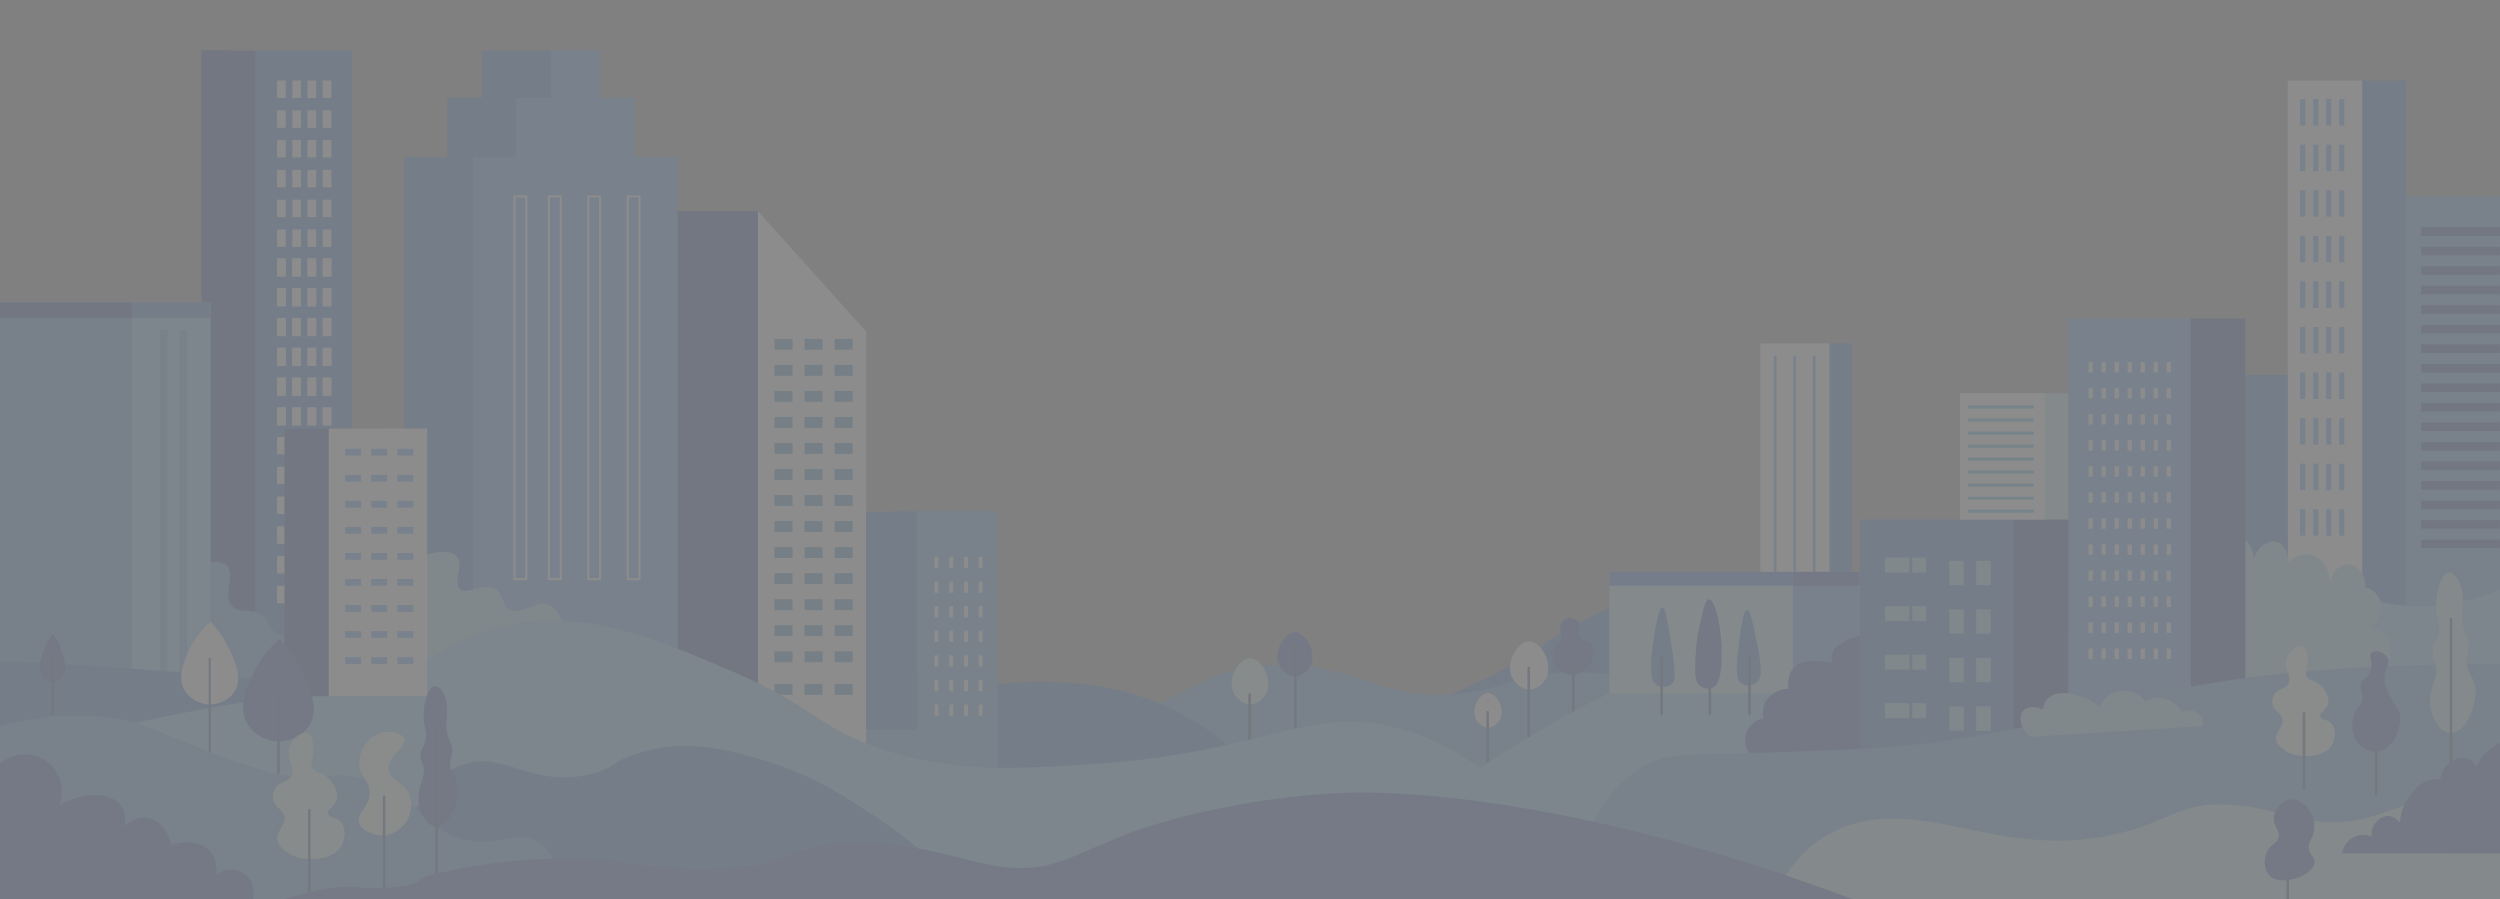 <svg width="1440" height="518" viewBox="0 0 1440 518" fill="none" xmlns="http://www.w3.org/2000/svg">
    <rect x="0" y="0" width="1440" height="518" fill="#808080" stroke="none"/>
    <g opacity=".1" clip-path="url(#yuno4eafpa)">
        <path d="M1020.32 338.876c-1.74-1.792-13.76 14.385-33.748 15.754-19.562 1.319-25.859-13.041-45.719-10.079-4.007.597-11.498 4.753-27.003 11.995-15.182 7.093-25.062 15.157-27.003 16.501-12.494 8.711-33.375 20.532-70.183 34.444 53.384-4.977 106.793-9.979 160.177-14.957 36.929-40.517 44.919-52.165 43.479-53.658z" fill="#1467E1"/>
        <path d="M968.702 405.401c-1.119-11.175-38.799-19.462-69.735-17.994-24.24 1.145-29.616 7.591-51.741 11.249-46.217 7.616-61.722-14.086-105.723-15.753-49.676-1.867-60.328 24.638-105.723 31.482-32.677 4.928-82.303-.472-150.719-53.981-46.491 21.005-92.981 41.986-139.471 62.991 80.238 11.996 160.476 23.991 240.689 35.987 116.797 18.143 206.219 6.745 265.451-6.744 6.919-1.568 118.963-27.501 116.972-47.237z" fill="#3A95EE"/>
        <path d="M907.802 388.527c-4.056.797-9.134-.771-11.697-4.753-2.29-3.559-2.091-8.288-.373-11.324 1.418-2.489 3.136-2.663 3.658-5.127.573-2.738-1.319-3.833-.722-6.57.399-1.867 1.917-4.182 4.381-4.754 2.538-.597 5.301.846 6.321 2.837 1.294 2.514-1.045 4.331-.099 7.043 1.269 3.584 6.421 2.589 8.038 5.849 2.414 4.803-1.642 15.256-9.507 16.799z" fill="#113BC1"/>
        <path d="M906.209 411.299a.732.732 0 0 1-.746-.746v-31.135c0-.423.323-.746.746-.746s.747.323.747.746v31.135a.749.749 0 0 1-.747.746z" fill="#0A377A"/>
        <path d="M881.446 397.163c-5.226.274-9.382-4.057-10.876-7.84-3.31-8.337 3.883-19.935 10.279-19.935 6.371 0 13.414 11.573 10.278 19.935-1.294 3.385-4.753 7.566-9.681 7.84z" fill="#FFFEFF"/>
        <path d="M880.55 425.386a.733.733 0 0 1-.746-.747v-39.795c0-.423.323-.747.746-.747s.747.324.747.747v39.795a.766.766 0 0 1-.747.747z" fill="#0A377A"/>
        <path d="M720.597 405.65c-5.002.249-8.934-3.883-10.378-7.491-3.161-7.964 3.708-19.014 9.806-19.014 6.073 0 12.792 11.025 9.806 19.014-1.245 3.26-4.555 7.242-9.234 7.491z" fill="#D0F7F7"/>
        <path d="M719.776 427.651a.733.733 0 0 1-.746-.747V400c0-.423.323-.746.746-.746s.747.323.747.746v26.904a.734.734 0 0 1-.747.747z" fill="#0A377A"/>
        <path d="M746.456 389.572c-4.804.249-8.587-3.733-9.955-7.192-3.037-7.641 3.559-18.243 9.407-18.243 5.824 0 12.27 10.577 9.408 18.243-1.195 3.111-4.356 6.944-8.86 7.192z" fill="#113BC1"/>
        <path d="M746.082 419.836a.733.733 0 0 1-.746-.747v-47.212c0-.423.323-.746.746-.746s.747.323.747.746v47.212a.749.749 0 0 1-.747.747z" fill="#0A377A"/>
        <path d="M857.529 419.014c-3.733.2-6.67-2.887-7.74-5.599-2.364-5.948 2.763-14.186 7.317-14.186 4.53 0 9.557 8.238 7.317 14.186-.921 2.439-3.385 5.4-6.894 5.599z" fill="#FFFEFF"/>
        <path d="M856.882 439.323a.734.734 0 0 1-.747-.747v-28.322c0-.423.324-.747.747-.747s.747.324.747.747v28.322a.75.75 0 0 1-.747.747z" fill="#0A377A"/>
        <path d="M1439.98 113.12h-54.19v258.384h54.19V113.12z" fill="#3A95EE"/>
        <path d="M1439.98 130.865h-45.45v4.953h45.45v-4.953zM1439.98 142.115h-45.45v4.952h45.45v-4.952zM1439.98 153.364h-45.45v4.952h45.45v-4.952zM1439.98 164.613h-45.45v4.953h45.45v-4.953zM1439.98 175.862h-45.45v4.953h45.45v-4.953zM1439.98 187.111h-45.45v4.953h45.45v-4.953zM1439.98 198.361h-45.45v4.952h45.45v-4.952zM1439.98 209.61h-45.45v4.952h45.45v-4.952zM1439.98 220.859h-45.45v4.953h45.45v-4.953zM1439.98 232.108h-45.45v4.953h45.45v-4.953zM1439.98 243.357h-45.45v4.953h45.45v-4.953zM1439.98 254.607h-45.45v4.952h45.45v-4.952zM1439.98 265.856h-45.45v4.953h45.45v-4.953zM1439.98 277.105h-45.45v4.953h45.45v-4.953zM1439.98 288.354h-45.45v4.953h45.45v-4.953zM1439.98 299.604h-45.45v4.952h45.45v-4.952zM1439.98 310.853h-45.45v4.952h45.45v-4.952z" fill="#012A94"/>
        <path d="M1360.71 46.397h-42.98V343.58h42.98V46.397z" fill="#FFFEFF"/>
        <path d="M1385.82 46.397h-25.11V349.13h25.11V46.397z" fill="#1266E3"/>
        <path d="M1327.86 57.073h-3.02V72.33h3.02V57.073zM1335.37 57.073h-3.01V72.33h3.01V57.073zM1342.86 57.073h-3.01V72.33h3.01V57.073zM1350.35 57.073h-3.01V72.33h3.01V57.073zM1327.86 83.33h-3.02v15.256h3.02V83.33zM1335.37 83.33h-3.01v15.256h3.01V83.33zM1342.86 83.33h-3.01v15.256h3.01V83.33zM1350.35 83.33h-3.01v15.256h3.01V83.33zM1327.86 109.561h-3.02v15.256h3.02v-15.256zM1335.37 109.561h-3.01v15.256h3.01v-15.256zM1342.86 109.561h-3.01v15.256h3.01v-15.256zM1350.35 109.561h-3.01v15.256h3.01v-15.256zM1327.86 135.818h-3.02v15.256h3.02v-15.256zM1335.37 135.818h-3.01v15.256h3.01v-15.256zM1342.86 135.818h-3.01v15.256h3.01v-15.256zM1350.35 135.818h-3.01v15.256h3.01v-15.256zM1327.86 162.074h-3.02v15.256h3.02v-15.256zM1335.37 162.074h-3.01v15.256h3.01v-15.256zM1342.86 162.074h-3.01v15.256h3.01v-15.256zM1350.35 162.074h-3.01v15.256h3.01v-15.256zM1327.86 188.306h-3.02v15.256h3.02v-15.256zM1335.37 188.306h-3.01v15.256h3.01v-15.256zM1342.86 188.306h-3.01v15.256h3.01v-15.256zM1350.35 188.306h-3.01v15.256h3.01v-15.256zM1327.86 214.562h-3.02v15.257h3.02v-15.257zM1335.37 214.562h-3.01v15.257h3.01v-15.257zM1342.86 214.562h-3.01v15.257h3.01v-15.257zM1350.35 214.562h-3.01v15.257h3.01v-15.257zM1327.86 240.819h-3.02v15.256h3.02v-15.256zM1335.37 240.819h-3.01v15.256h3.01v-15.256zM1342.86 240.819h-3.01v15.256h3.01v-15.256zM1350.35 240.819h-3.01v15.256h3.01v-15.256zM1327.86 267.075h-3.02v15.257h3.02v-15.257zM1335.37 267.075h-3.01v15.257h3.01v-15.257zM1342.86 267.075h-3.01v15.257h3.01v-15.257zM1350.35 267.075h-3.01v15.257h3.01v-15.257zM1327.86 293.307h-3.02v15.256h3.02v-15.256zM1335.37 293.307h-3.01v15.256h3.01v-15.256zM1342.86 293.307h-3.01v15.256h3.01v-15.256zM1350.35 293.307h-3.01v15.256h3.01v-15.256z" fill="#3A93FB"/>
        <path d="M1053.87 197.763h-39.9v135.613h39.9V197.763z" fill="#FFFEFF"/>
        <path d="M1066.64 197.763h-12.77v131.631h12.77V197.763z" fill="#1266E3"/>
        <path d="M1023.23 204.806h-1.52v124.563h1.52V204.806zM1034.48 204.806h-1.52v124.563h1.52V204.806zM1045.73 204.806h-1.52v124.563h1.52V204.806z" fill="#3A93FB"/>
        <path d="M436.629 121.632h-68.292v292.977h68.292V121.632z" fill="#002A9A"/>
        <path d="M498.923 438.8h-62.294V121.632l62.294 69.387V438.8z" fill="#FEFFFF"/>
        <path d="M456.489 195.175h-10.378v6.271h10.378v-6.271zM473.786 195.175h-10.378v6.271h10.378v-6.271zM491.108 195.175H480.73v6.271h10.378v-6.271zM456.489 210.157h-10.378v6.272h10.378v-6.272zM473.786 210.157h-10.378v6.272h10.378v-6.272zM491.108 210.157H480.73v6.272h10.378v-6.272zM456.489 225.165h-10.378v6.271h10.378v-6.271zM473.786 225.165h-10.378v6.271h10.378v-6.271zM491.108 225.165H480.73v6.271h10.378v-6.271zM456.489 240.172h-10.378v6.272h10.378v-6.272zM473.786 240.172h-10.378v6.272h10.378v-6.272zM491.108 240.172H480.73v6.272h10.378v-6.272zM456.489 255.154h-10.378v6.272h10.378v-6.272zM473.786 255.154h-10.378v6.272h10.378v-6.272zM491.108 255.154H480.73v6.272h10.378v-6.272zM456.489 270.161h-10.378v6.272h10.378v-6.272zM473.786 270.161h-10.378v6.272h10.378v-6.272zM491.108 270.161H480.73v6.272h10.378v-6.272zM456.489 285.169h-10.378v6.271h10.378v-6.271zM473.786 285.169h-10.378v6.271h10.378v-6.271zM491.108 285.169H480.73v6.271h10.378v-6.271zM456.489 300.151h-10.378v6.272h10.378v-6.272zM473.786 300.151h-10.378v6.272h10.378v-6.272zM491.108 300.151H480.73v6.272h10.378v-6.272zM456.489 315.158h-10.378v6.272h10.378v-6.272zM473.786 315.158h-10.378v6.272h10.378v-6.272zM491.108 315.158H480.73v6.272h10.378v-6.272zM456.489 330.166h-10.378v6.271h10.378v-6.271zM473.786 330.166h-10.378v6.271h10.378v-6.271zM491.108 330.166H480.73v6.271h10.378v-6.271zM456.489 345.173h-10.378v6.272h10.378v-6.272zM473.786 345.173h-10.378v6.272h10.378v-6.272zM491.108 345.173H480.73v6.272h10.378v-6.272zM456.489 360.155h-10.378v6.272h10.378v-6.272zM473.786 360.155h-10.378v6.272h10.378v-6.272zM491.108 360.155H480.73v6.272h10.378v-6.272zM456.489 375.162h-10.378v6.272h10.378v-6.272zM473.786 375.162h-10.378v6.272h10.378v-6.272zM491.108 375.162H480.73v6.272h10.378v-6.272zM456.489 393.903h-10.378v6.272h10.378v-6.272zM473.786 393.903h-10.378v6.272h10.378v-6.272zM491.108 393.903H480.73v6.272h10.378v-6.272z" fill="#157DB7"/>
        <path d="M345.416 90.323V29.1h-67.744v27.202h-19.985v34.021H232.75v283.471h117.917V90.324h-5.251z" fill="#1266E3"/>
        <path d="M365.401 90.323V56.302h-19.985V29.1h-28.048v27.202h-19.985v34.021H272.42v286.358h117.918V90.323h-24.937z" fill="#3A93FB"/>
        <path d="M303.779 334.197h-8.039V112.498h8.039v221.699zm-6.794-1.244h5.55V113.742h-5.55v219.211zM323.614 334.197h-8.038V112.498h8.038v221.699zm-6.794-1.244h5.55V113.742h-5.55v219.211zM346.287 334.197h-8.039V112.498h8.039v221.699zm-6.794-1.244h5.55V113.742h-5.55v219.211zM368.96 334.197h-8.039V112.498h8.039v221.699zm-6.795-1.244h5.55V113.742h-5.55v219.211z" fill="#fff"/>
        <path d="M202.984 29.1h-55.848v371.896h55.848V29.1z" fill="#1266E3"/>
        <path d="M147.136 400.996h-31.184V29l31.184.1v371.896z" fill="#002A9A"/>
        <path d="M164.582 46.397h-5.002V56.45h5.002V46.397zM173.368 46.397h-5.003V56.45h5.003V46.397zM182.128 46.397h-5.002V56.45h5.002V46.397zM190.888 46.397h-5.002V56.45h5.002V46.397zM164.582 63.544h-5.002V73.6h5.002V63.544zM173.368 63.544h-5.003V73.6h5.003V63.544zM182.128 63.544h-5.002V73.6h5.002V63.544zM190.888 63.544h-5.002V73.6h5.002V63.544zM164.582 80.692h-5.002v10.054h5.002V80.692zM173.368 80.692h-5.003v10.054h5.003V80.692zM182.128 80.692h-5.002v10.054h5.002V80.692zM190.888 80.692h-5.002v10.054h5.002V80.692zM164.582 97.864h-5.002v10.055h5.002V97.864zM173.368 97.864h-5.003v10.055h5.003V97.864zM182.128 97.864h-5.002v10.055h5.002V97.864zM190.888 97.864h-5.002v10.055h5.002V97.864zM164.582 115.012h-5.002v10.054h5.002v-10.054zM173.368 115.012h-5.003v10.054h5.003v-10.054zM182.128 115.012h-5.002v10.054h5.002v-10.054zM190.888 115.012h-5.002v10.054h5.002v-10.054zM164.582 132.159h-5.002v10.055h5.002v-10.055zM173.368 132.159h-5.003v10.055h5.003v-10.055zM182.128 132.159h-5.002v10.055h5.002v-10.055zM190.888 132.159h-5.002v10.055h5.002v-10.055zM164.582 149.332h-5.002v10.054h5.002v-10.054zM173.368 149.332h-5.003v10.054h5.003v-10.054zM182.128 149.332h-5.002v10.054h5.002v-10.054zM190.888 149.332h-5.002v10.054h5.002v-10.054zM164.582 166.479h-5.002v10.055h5.002v-10.055zM173.368 166.479h-5.003v10.055h5.003v-10.055zM182.128 166.479h-5.002v10.055h5.002v-10.055zM190.888 166.479h-5.002v10.055h5.002v-10.055zM164.582 183.627h-5.002v10.055h5.002v-10.055zM173.368 183.627h-5.003v10.055h5.003v-10.055zM182.128 183.627h-5.002v10.055h5.002v-10.055zM190.888 183.627h-5.002v10.055h5.002v-10.055zM164.582 200.775h-5.002v10.054h5.002v-10.054zM173.368 200.775h-5.003v10.054h5.003v-10.054zM182.128 200.775h-5.002v10.054h5.002v-10.054zM190.888 200.775h-5.002v10.054h5.002v-10.054zM164.582 217.947h-5.002v10.055h5.002v-10.055zM173.368 217.947h-5.003v10.055h5.003v-10.055zM182.128 217.947h-5.002v10.055h5.002v-10.055zM190.888 217.947h-5.002v10.055h5.002v-10.055zM164.582 235.095h-5.002v10.054h5.002v-10.054zM173.368 235.095h-5.003v10.054h5.003v-10.054zM182.128 235.095h-5.002v10.054h5.002v-10.054zM190.888 235.095h-5.002v10.054h5.002v-10.054z" fill="#FEFFFF"/>
        <path d="M164.582 148.76h-5.002v10.054h5.002V148.76zM173.368 148.76h-5.003v10.054h5.003V148.76zM182.128 148.76h-5.002v10.054h5.002V148.76zM190.888 148.76h-5.002v10.054h5.002V148.76zM164.582 165.907h-5.002v10.055h5.002v-10.055zM173.368 165.907h-5.003v10.055h5.003v-10.055zM182.128 165.907h-5.002v10.055h5.002v-10.055zM190.888 165.907h-5.002v10.055h5.002v-10.055zM164.582 183.08h-5.002v10.054h5.002V183.08zM173.368 183.08h-5.003v10.054h5.003V183.08zM182.128 183.08h-5.002v10.054h5.002V183.08zM190.888 183.08h-5.002v10.054h5.002V183.08zM164.582 200.227h-5.002v10.055h5.002v-10.055zM173.368 200.227h-5.003v10.055h5.003v-10.055zM182.128 200.227h-5.002v10.055h5.002v-10.055zM190.888 200.227h-5.002v10.055h5.002v-10.055zM164.582 217.375h-5.002v10.054h5.002v-10.054zM173.368 217.375h-5.003v10.054h5.003v-10.054zM182.128 217.375h-5.002v10.054h5.002v-10.054zM190.888 217.375h-5.002v10.054h5.002v-10.054zM164.582 234.547h-5.002v10.055h5.002v-10.055zM173.368 234.547h-5.003v10.055h5.003v-10.055zM182.128 234.547h-5.002v10.055h5.002v-10.055zM190.888 234.547h-5.002v10.055h5.002v-10.055zM164.582 251.695h-5.002v10.054h5.002v-10.054zM173.368 251.695h-5.003v10.054h5.003v-10.054zM182.128 251.695h-5.002v10.054h5.002v-10.054zM190.888 251.695h-5.002v10.054h5.002v-10.054zM164.582 268.843h-5.002v10.054h5.002v-10.054zM173.368 268.843h-5.003v10.054h5.003v-10.054zM182.128 268.843h-5.002v10.054h5.002v-10.054zM190.888 268.843h-5.002v10.054h5.002v-10.054zM164.582 286.015h-5.002v10.055h5.002v-10.055zM173.368 286.015h-5.003v10.055h5.003v-10.055zM182.128 286.015h-5.002v10.055h5.002v-10.055zM190.888 286.015h-5.002v10.055h5.002v-10.055zM164.582 303.163h-5.002v10.054h5.002v-10.054zM173.368 303.163h-5.003v10.054h5.003v-10.054zM182.128 303.163h-5.002v10.054h5.002v-10.054zM190.888 303.163h-5.002v10.054h5.002v-10.054zM164.582 320.31h-5.002v10.055h5.002V320.31zM173.368 320.31h-5.003v10.055h5.003V320.31zM182.128 320.31h-5.002v10.055h5.002V320.31zM190.888 320.31h-5.002v10.055h5.002V320.31zM164.582 337.458h-5.002v10.054h5.002v-10.054zM173.368 337.458h-5.003v10.054h5.003v-10.054zM182.128 337.458h-5.002v10.054h5.002v-10.054zM190.888 337.458h-5.002v10.054h5.002v-10.054z" fill="#FEFFFF"/>
        <path d="M110.153 327.378c12.668-5.127 17.994-4.081 20.408-1.692 5.326 5.251-2.763 17.819 3.409 23.817 4.281 4.157 10.005-.099 16.999 5.102 5.326 3.957 3.832 7.79 8.511 10.204 6.72 3.485 12.792-2.936 18.716 0 2.688 1.344 5.898 4.903 6.794 15.306-1.344 3.211-8.238 18.691-25.51 25.51-15.679 6.172-33.947 2.837-47.61-8.512l-1.717-69.735z" fill="#3A95EE"/>
        <path d="M121.327 174.219H75.982v240.366h45.345V174.219z" fill="#5EC0FF"/>
        <path d="M75.982 174.219H0v240.366h75.982V174.219z" fill="#3891ED"/>
        <path d="M75.982 174.219H0v8.96h75.982v-8.96z" fill="#012A94"/>
        <path d="M121.327 174.219H75.982v8.96h45.345v-8.96z" fill="#1266E3"/>
        <path d="M96.39 190.098h-4.355v197.06h4.355v-197.06zM107.739 190.098h-4.356v197.06h4.356v-197.06z" fill="#3A95EE"/>
        <path d="M813.478 470.631a661.178 661.178 0 0 1 47.237-33.747s29.965-19.462 59.879-34.569c71.652-36.187 144.746-4.057 261.796-37.406 70.26-20.01 109.06-47.212 152.96-31.483 9.06 3.235 28.32 15.181 56.24 15.754 20.39.398 37.21-5.003 48.39-9.731v95.245c-151.89 30.462-325.93 49.451-517.544 42.582a2199.305 2199.305 0 0 1-108.958-6.645z" fill="#5BBDFE"/>
        <path d="M560.843 396.342a202.837 202.837 0 0 1 48.382-3.385c12.991.672 32.802 1.842 56.246 11.249 10.926 4.381 26.829 12.245 43.305 26.431-17.571 5.003-38.128 9.582-61.299 12.369a398.767 398.767 0 0 1-90.591.548l3.957-47.212z" fill="#1467E1"/>
        <path d="M574.78 294.427h-46.39v155.697h46.39V294.427z" fill="#3A95EE"/>
        <path d="M498.923 420.284h29.467V294.427l-29.467.373v125.484z" fill="#1469DE"/>
        <path d="M540.485 320.758h-2.215v6.52h2.215v-6.52zM548.997 320.758h-2.215v6.52h2.215v-6.52zM557.484 320.758h-2.215v6.52h2.215v-6.52zM565.995 320.758h-2.215v6.52h2.215v-6.52zM540.485 334.919h-2.215v6.521h2.215v-6.521zM548.997 334.919h-2.215v6.521h2.215v-6.521zM557.484 334.919h-2.215v6.521h2.215v-6.521zM565.995 334.919h-2.215v6.521h2.215v-6.521zM540.485 349.105h-2.215v6.52h2.215v-6.52zM548.997 349.105h-2.215v6.52h2.215v-6.52zM557.484 349.105h-2.215v6.52h2.215v-6.52zM565.995 349.105h-2.215v6.52h2.215v-6.52zM540.485 363.266h-2.215v6.52h2.215v-6.52zM548.997 363.266h-2.215v6.52h2.215v-6.52zM557.484 363.266h-2.215v6.52h2.215v-6.52zM565.995 363.266h-2.215v6.52h2.215v-6.52zM540.485 377.452h-2.215v6.52h2.215v-6.52zM548.997 377.452h-2.215v6.52h2.215v-6.52zM557.484 377.452h-2.215v6.52h2.215v-6.52zM565.995 377.452h-2.215v6.52h2.215v-6.52zM540.485 391.613h-2.215v6.521h2.215v-6.521zM548.997 391.613h-2.215v6.521h2.215v-6.521zM557.484 391.613h-2.215v6.521h2.215v-6.521zM565.995 391.613h-2.215v6.521h2.215v-6.521zM540.485 405.799h-2.215v6.52h2.215v-6.52zM548.997 405.799h-2.215v6.52h2.215v-6.52zM557.484 405.799h-2.215v6.52h2.215v-6.52zM565.995 405.799h-2.215v6.52h2.215v-6.52z" fill="#FEFFFF"/>
        <path d="M241.087 320.584c14.634-4.43 19.985-2.588 22.1 0 4.181 5.102-2.588 14.883 1.692 18.715 4.306 3.833 13.141-4.305 20.408 0 5.326 3.161 3.41 9.209 8.512 11.897 6.545 3.459 13.34-4.704 20.408-3.41 5.798 1.07 12.419 8.686 16.998 35.714l-102.015 6.794c3.958-23.245 7.94-46.49 11.897-69.71z" fill="#87D5FB"/>
        <path d="M0 380.688a3485.886 3485.886 0 0 1 181.381 13.464 3495.75 3495.75 0 0 1 220.455 29.243C267.941 454.778 134.045 486.161.149 517.57.1 491.637.075 465.679.025 439.746 0 420.06 0 400.374 0 380.688z" fill="#1669E1"/>
        <path d="M0 461.249c8.512-8.835 22.897-21.926 43.504-32.678 13.613-7.093 30.263-12.966 95.991-23.991 42.533-7.143 39.621-4.381 60.004-9.01 55.799-12.668 59.631-29.317 95.992-35.987 43.827-8.064 81.781 8.138 126.006 27.003 47.959 20.457 48.631 32.279 87.008 44.997 39.173 12.991 71.104 11.473 113.985 9.009 107.714-6.197 129.864-35.141 182.999-21.005 22.971 6.097 56.57 21.553 91.213 66.823a7456.688 7456.688 0 0 1-283.445 22.499C409.402 521.178 205.049 525.011.174 520.457c-.05-19.761-.1-39.472-.174-59.208z" fill="#5EC0FF"/>
        <path d="M1317.73 215.906h-24.37V343.58h24.37V215.906z" fill="#1266E3"/>
        <path d="M1071.12 329.369H926.991v70.134h144.129v-70.134z" fill="#AFE5FF"/>
        <path d="M1071.09 332.878h-38.4v66.649h38.4v-66.649z" fill="#3A93FB"/>
        <path d="M1032.71 329.369H926.991v7.989h105.719v-7.989z" fill="#1469E8"/>
        <path d="M1071.09 329.369h-38.4v7.989h38.4v-7.989z" fill="#113BC1"/>
        <path d="M1262.43 300.723c7.59-6.097 15.73-5.027 18.71-.049 1.99 3.31 1.4 7.789 1 9.78.5-.298 5.15-3.011 10.03 0 5.37 3.335 6 10.553 6.02 11.001 3.24-8.362 10.48-11.399 15.06-8.562 4.58 2.838 5 10.628 5.02 11.001 4.98-5.152 11.85-6.098 17.05-2.439 6.03 4.206 6.92 12.493 7.02 13.439 1.17-6.247 6-10.453 11.03-9.781 5.35.697 9.43 6.67 9.03 13.44 4.55.423 8.29 4.529 9.03 9.78.83 5.774-2.16 11.673-7.01 13.44 5.3-.597 10.18 2.464 12.04 7.342 2.54 6.595-.57 16.251-8.04 19.561-33.77 3.261-67.57 6.521-101.34 9.781-1.52-32.603-3.09-65.181-4.65-97.734z" fill="#87D5FB"/>
        <path d="M1261.85 183.453h-70.5v233.521h70.5V183.453z" fill="#3A93FB"/>
        <path d="M1293.36 183.453h-31.51v217.443h31.51V183.453z" fill="#002A9A"/>
        <path d="M1205.46 208.564h-2.49v5.998h2.49v-5.998zM1212.97 208.564h-2.48v5.998h2.48v-5.998zM1220.47 208.564h-2.49v5.998h2.49v-5.998zM1227.96 208.564h-2.49v5.998h2.49v-5.998zM1235.47 208.564h-2.49v5.998h2.49v-5.998zM1242.96 208.564h-2.48v5.998h2.48v-5.998zM1250.46 208.564h-2.49v5.998h2.49v-5.998zM1205.46 223.572h-2.49v5.998h2.49v-5.998zM1212.97 223.572h-2.48v5.998h2.48v-5.998zM1220.47 223.572h-2.49v5.998h2.49v-5.998zM1227.96 223.572h-2.49v5.998h2.49v-5.998zM1235.47 223.572h-2.49v5.998h2.49v-5.998zM1242.96 223.572h-2.48v5.998h2.48v-5.998zM1250.46 223.572h-2.49v5.998h2.49v-5.998zM1205.46 238.579h-2.49v5.998h2.49v-5.998zM1212.97 238.579h-2.48v5.998h2.48v-5.998zM1220.47 238.579h-2.49v5.998h2.49v-5.998zM1227.96 238.579h-2.49v5.998h2.49v-5.998zM1235.47 238.579h-2.49v5.998h2.49v-5.998zM1242.96 238.579h-2.48v5.998h2.48v-5.998zM1250.46 238.579h-2.49v5.998h2.49v-5.998zM1205.46 253.562h-2.49v5.997h2.49v-5.997zM1212.97 253.562h-2.48v5.997h2.48v-5.997zM1220.47 253.562h-2.49v5.997h2.49v-5.997zM1227.96 253.562h-2.49v5.997h2.49v-5.997zM1235.47 253.562h-2.49v5.997h2.49v-5.997zM1242.96 253.562h-2.48v5.997h2.48v-5.997zM1250.46 253.562h-2.49v5.997h2.49v-5.997zM1205.46 268.569h-2.49v5.998h2.49v-5.998zM1212.97 268.569h-2.48v5.998h2.48v-5.998zM1220.47 268.569h-2.49v5.998h2.49v-5.998zM1227.96 268.569h-2.49v5.998h2.49v-5.998zM1235.47 268.569h-2.49v5.998h2.49v-5.998zM1242.96 268.569h-2.48v5.998h2.48v-5.998zM1250.46 268.569h-2.49v5.998h2.49v-5.998zM1205.46 283.576h-2.49v5.998h2.49v-5.998zM1212.97 283.576h-2.48v5.998h2.48v-5.998zM1220.47 283.576h-2.49v5.998h2.49v-5.998zM1227.96 283.576h-2.49v5.998h2.49v-5.998zM1235.47 283.576h-2.49v5.998h2.49v-5.998zM1242.96 283.576h-2.48v5.998h2.48v-5.998zM1250.46 283.576h-2.49v5.998h2.49v-5.998zM1205.46 298.558h-2.49v5.998h2.49v-5.998zM1212.97 298.558h-2.48v5.998h2.48v-5.998zM1220.47 298.558h-2.49v5.998h2.49v-5.998zM1227.96 298.558h-2.49v5.998h2.49v-5.998zM1235.47 298.558h-2.49v5.998h2.49v-5.998zM1242.96 298.558h-2.48v5.998h2.48v-5.998zM1250.46 298.558h-2.49v5.998h2.49v-5.998zM1205.46 313.566h-2.49v5.998h2.49v-5.998zM1212.97 313.566h-2.48v5.998h2.48v-5.998zM1220.47 313.566h-2.49v5.998h2.49v-5.998zM1227.96 313.566h-2.49v5.998h2.49v-5.998zM1235.47 313.566h-2.49v5.998h2.49v-5.998zM1242.96 313.566h-2.48v5.998h2.48v-5.998zM1250.46 313.566h-2.49v5.998h2.49v-5.998zM1205.46 328.573h-2.49v5.998h2.49v-5.998zM1212.97 328.573h-2.48v5.998h2.48v-5.998zM1220.47 328.573h-2.49v5.998h2.49v-5.998zM1227.96 328.573h-2.49v5.998h2.49v-5.998zM1235.47 328.573h-2.49v5.998h2.49v-5.998zM1242.96 328.573h-2.48v5.998h2.48v-5.998zM1250.46 328.573h-2.49v5.998h2.49v-5.998zM1205.46 343.555h-2.49v5.998h2.49v-5.998zM1212.97 343.555h-2.48v5.998h2.48v-5.998zM1220.47 343.555h-2.49v5.998h2.49v-5.998zM1227.96 343.555h-2.49v5.998h2.49v-5.998zM1235.47 343.555h-2.49v5.998h2.49v-5.998zM1242.96 343.555h-2.48v5.998h2.48v-5.998zM1250.46 343.555h-2.49v5.998h2.49v-5.998zM1205.46 358.562h-2.49v5.998h2.49v-5.998zM1212.97 358.562h-2.48v5.998h2.48v-5.998zM1220.47 358.562h-2.49v5.998h2.49v-5.998zM1227.96 358.562h-2.49v5.998h2.49v-5.998zM1235.47 358.562h-2.49v5.998h2.49v-5.998zM1242.96 358.562h-2.48v5.998h2.48v-5.998zM1250.46 358.562h-2.49v5.998h2.49v-5.998zM1205.46 373.57h-2.49v5.998h2.49v-5.998zM1212.97 373.57h-2.48v5.998h2.48v-5.998zM1220.47 373.57h-2.49v5.998h2.49v-5.998zM1227.96 373.57h-2.49v5.998h2.49v-5.998zM1235.47 373.57h-2.49v5.998h2.49v-5.998zM1242.96 373.57h-2.48v5.998h2.48v-5.998zM1250.46 373.57h-2.49v5.998h2.49v-5.998z" fill="#FEFFFF"/>
        <path d="M220.554 246.792H163.86v154.204h56.694V246.792z" fill="#01289D"/>
        <path d="M246.064 246.792H189.37v154.204h56.694V246.792z" fill="#FEFFFF"/>
        <path d="M208.011 258.514h-9.183v3.908h9.183v-3.908zM223.018 258.514h-9.183v3.908h9.183v-3.908zM238.05 258.514h-9.183v3.908h9.183v-3.908zM208.011 273.521h-9.183v3.908h9.183v-3.908zM223.018 273.521h-9.183v3.908h9.183v-3.908zM238.05 273.521h-9.183v3.908h9.183v-3.908zM208.011 288.504h-9.183v3.907h9.183v-3.907zM223.018 288.504h-9.183v3.907h9.183v-3.907zM238.05 288.504h-9.183v3.907h9.183v-3.907zM208.011 303.511h-9.183v3.907h9.183v-3.907zM223.018 303.511h-9.183v3.907h9.183v-3.907zM238.05 303.511h-9.183v3.907h9.183v-3.907zM208.011 318.518h-9.183v3.908h9.183v-3.908zM223.018 318.518h-9.183v3.908h9.183v-3.908zM238.05 318.518h-9.183v3.908h9.183v-3.908zM208.011 333.501h-9.183v3.907h9.183v-3.907zM223.018 333.501h-9.183v3.907h9.183v-3.907zM238.05 333.501h-9.183v3.907h9.183v-3.907zM208.011 348.508h-9.183v3.907h9.183v-3.907zM223.018 348.508h-9.183v3.907h9.183v-3.907zM238.05 348.508h-9.183v3.907h9.183v-3.907zM208.011 363.515h-9.183v3.908h9.183v-3.908zM223.018 363.515h-9.183v3.908h9.183v-3.908zM238.05 363.515h-9.183v3.908h9.183v-3.908zM208.011 378.498h-9.183v3.907h9.183v-3.907zM223.018 378.498h-9.183v3.907h9.183v-3.907zM238.05 378.498h-9.183v3.907h9.183v-3.907z" fill="#3A93FB"/>
        <path d="M984.382 345.148c-2.041.075-3.31 5.849-5.625 16.301-1.692 7.666-1.941 12.419-2.24 19.114-.448 9.98.473 12.469 2.24 14.062 1.817 1.617 4.878 2.638 7.317 1.692 5.45-2.115 5.55-13.215 5.625-19.686.124-14.808-3.808-31.632-7.317-31.483z" fill="#113BC1"/>
        <path d="M984.855 412.071a.733.733 0 0 1-.747-.747v-42.01c0-.423.323-.747.747-.747.423 0 .746.324.746.747v42.01a.733.733 0 0 1-.746.747z" fill="#0A377A"/>
        <path d="M953.62 394.201c-1.119-.821-4.181-3.583-1.642-22.174.946-6.894 3.036-22.25 5.749-22.175 1.443.049 2.613 7.142 4.928 21.353 2.737 16.924 2.613 20.956 0 22.996-2.414 1.892-6.546 1.792-9.035 0z" fill="#146AE3"/>
        <path d="M957.105 412.071a.734.734 0 0 1-.747-.747V378.97c0-.423.324-.746.747-.746s.746.323.746.746v32.354a.733.733 0 0 1-.746.747z" fill="#0A377A"/>
        <path d="M1006.31 351.345c-2.24.05-3.54 10.353-4.51 17.994-1.64 12.941-2.784 22.15 1.7 24.738 2.61 1.518 6.74.523 9-1.692 1.82-1.767 3.07-4.928-.57-22.499-2.46-12.02-3.81-18.591-5.62-18.541z" fill="#146AE3"/>
        <path d="M1007.73 412.071a.732.732 0 0 1-.75-.747v-33.573c0-.423.32-.747.75-.747.42 0 .74.324.74.747v33.573a.73.73 0 0 1-.74.747z" fill="#0A377A"/>
        <path d="M1075.45 459.283c-1.27-30.985-2.57-61.97-3.84-92.956-3.61.523-6.32 1.643-7.99 2.489-2.98 1.518-6.27 3.161-7.74 6.745-1.04 2.513-.77 4.927-.49 6.247a35.425 35.425 0 0 0-7.74-.996c-5.18-.075-10.18-.199-13.74 3.011-4.73 4.256-3.91 11.673-3.76 12.867-6.32.374-11.7 3.783-13.74 8.885-1.39 3.435-.87 6.645-.5 8.238-1.26.224-3.53.796-5.74 2.489-.63.473-4.98 3.982-5.01 10.005-.02 6.296 4.76 9.905 5.25 10.253-5.94.324-9.93 5.65-9.15 10.329.79 4.828 6.54 8.636 12.36 6.744-5.47 5.028-7.74 8.786-6.74 11.25 2.41 6.221 25.29 4.355 68.57-5.6z" fill="#113BC1"/>
        <path d="M1166.19 299.23h-95V455.4h95V299.23z" fill="#146AE3"/>
        <path d="M1159.89 445.395h31.46V299.23h-31.46v146.165z" fill="#002A9A"/>
        <path d="M1131.17 323.048h-8.39v13.986h8.39v-13.986zM1146.7 323.048h-8.39v13.986h8.39v-13.986zM1109.42 321.181h-23.62v8.586h23.62v-8.586zM1131.17 350.997h-8.39v13.986h8.39v-13.986zM1146.7 350.997h-8.39v13.986h8.39v-13.986zM1109.42 349.155h-23.62v8.586h23.62v-8.586zM1109.42 377.104h-23.62v8.586h23.62v-8.586zM1131.17 378.97h-8.39v13.987h8.39V378.97zM1146.7 378.97h-8.39v13.987h8.39V378.97zM1109.42 405.052h-23.62v8.587h23.62v-8.587zM1131.17 406.919h-8.39v13.987h8.39v-13.987zM1146.7 406.919h-8.39v13.987h8.39v-13.987z" fill="#87D5FB"/>
        <path d="M1101.48 320.31h-1.74v99.252h1.74V320.31z" fill="#146AE3"/>
        <path d="M121.352 358.115c-3.409 2.936-8.636 8.212-12.319 16.251-3.036 6.595-7.068 15.406-2.812 22.971 2.687 4.754 8.287 8.338 14.559 8.412 5.998.05 11.772-3.086 14.559-7.839 4.53-7.715-.149-17.397-3.932-25.211a56.949 56.949 0 0 0-10.055-14.584z" fill="#FEFFFF"/>
        <path d="M120.805 437.108a.616.616 0 0 1-.622-.622v-57.142c0-.349.273-.623.622-.623.348 0 .622.274.622.623v57.142a.616.616 0 0 1-.622.622z" fill="#0A377A"/>
        <path d="M161.063 368c-4.231 3.634-10.702 10.179-15.281 20.134-3.758 8.188-8.785 19.114-3.484 28.472 3.335 5.873 10.278 10.328 18.068 10.428 7.417.074 14.609-3.833 18.069-9.732 5.599-9.556-.199-21.577-4.853-31.258A71.295 71.295 0 0 0 161.063 368z" fill="#113BC1"/>
        <path d="M160.366 487.784a.732.732 0 0 1-.746-.746v-85.539c0-.423.323-.747.746-.747s.747.324.747.747v85.539a.733.733 0 0 1-.747.746z" fill="#0A377A"/>
        <path d="M30.54 365c-1.518 1.742-3.833 4.853-5.475 9.607-1.344 3.907-3.136 9.109-1.245 13.563 1.195 2.813 3.684 4.928 6.471 4.953 2.663.025 5.226-1.817 6.47-4.629 2.017-4.554-.074-10.279-1.741-14.883-1.444-4.007-3.21-6.844-4.48-8.611z" fill="#113BC1"/>
        <path d="M30.291 412.062a.733.733 0 0 1-.747-.746v-33.773c0-.423.324-.746.747-.746s.747.323.747.746v33.773a.748.748 0 0 1-.747.746z" fill="#0A377A"/>
        <path d="M1191.37 226.558h-62.42v72.672h62.42v-72.672z" fill="#AAE9FA"/>
        <path d="M1177.88 226.558h-48.93v72.647h48.93v-72.647z" fill="#FFFEFF"/>
        <path d="M1171.49 233.577h-37.88v1.742h37.88v-1.742zM1171.49 241.068h-37.88v1.742h37.88v-1.742zM1171.49 248.559h-37.88v1.742h37.88v-1.742zM1171.49 256.075h-37.88v1.742h37.88v-1.742zM1171.49 263.566h-37.88v1.743h37.88v-1.743zM1171.49 271.057h-37.88v1.743h37.88v-1.743zM1171.49 278.573h-37.88v1.743h37.88v-1.743zM1171.49 286.065h-37.88v1.742h37.88v-1.742zM1171.49 293.556h-37.88v1.742h37.88v-1.742z" fill="#23A0E0"/>
        <path d="M1047.42 432.404c9.31-.398 18.62-.896 27.93-1.319 66.17-3.111 128.69-21.627 143.03-25.659 41.04-11.573 108.13-23.345 221.57-22.847v185.488c-157.09-.224-314.18-.473-471.272-.697-33.574-11.05-55.824-38.576-56.247-67.495-.348-25.461 16.277-47.984 34.395-58.561 14.709-8.562 24.091-5.675 100.594-8.91z" fill="#3A95EE"/>
        <path d="M528.664 488.526a300.521 300.521 0 0 0-29.243-21.379c-15.68-10.079-33.773-21.702-59.631-29.243-17.845-5.226-42.882-12.892-70.88-4.504-17.82 5.35-14.062 8.835-28.123 12.369-35.291 8.885-51.244-15.032-76.505-4.505-17.173 7.168-12.319 19.263-32.628 28.123-19.96 8.711-31.856.174-49.501 9.009-13.913 6.944-21.603 19.786-25.883 29.243l327.397-2.239c14.982-5.625 29.989-11.25 44.997-16.874z" fill="#1969E2"/>
        <path d="M0 520.631c108.411.05 216.821.124 325.232.174-1.045-12.942-4.455-30.139-16.6-36.759-10.453-5.675-17.372 1.916-33.748.747-28.023-2.016-32.553-26.058-65.255-35.988-17.82-5.426-18.243 1.17-44.997-2.24-21.13-2.713-71.204-24.489-73.493-25.51-18.417-8.063-47.113-14.036-91.114-2.837C0 452.364 0 486.51 0 520.631z" fill="#3A95EE"/>
        <path d="M244.695 471.776c-.796-1.219-3.608-5.525-3.708-11.672-.124-7.491 3.883-11.598 3.012-17.994-.473-3.484-1.842-3.708-1.867-6.819 0-4.256 2.613-5.152 3.26-10.204.548-4.43-1.169-6.122-1.393-11.672-.274-6.969 1.941-16.526 5.574-17.994 2.887-1.17 6.173 2.962 7.417 8.263 1.667 7.093-1.195 12.692.921 19.935 1.045 3.583 2.414 4.554 2.563 8.262.125 3.609-1.12 4.455-1.169 7.79-.075 5.849 3.658 7.417 4.405 13.614.871 7.367-3.236 15.156-3.709 16.052-4.056 7.516-10.9 9.209-15.306 2.439z" fill="#113BC1"/>
        <path d="M251.49 505.275a.734.734 0 0 1-.747-.747v-85.962c0-.423.324-.746.747-.746s.746.323.746.746v85.962a.748.748 0 0 1-.746.747z" fill="#0A377A"/>
        <path d="M176.653 494.648c-2.066-.149-6.546-.498-10.951-3.509-2.29-1.568-4.953-3.36-5.799-6.446-1.618-5.898 5.401-9.233 3.858-14.808-1.145-4.181-5.675-4.505-6.446-9.656-.1-.722-.349-2.887.647-5.152 2.14-4.903 7.217-3.932 9.656-7.74 3.186-4.978-3.335-10.154-.647-17.397 1.867-5.027 7.417-8.885 10.304-7.74 2.787 1.12 3.111 6.919 3.21 9.01.324 6.172-2.09 7.964-.647 10.95 1.568 3.236 4.828 1.966 9.01 5.799 2.886 2.638 6.197 7.69 5.151 12.245-1.045 4.554-5.749 5.749-5.151 8.362.572 2.514 5.027 1.817 7.74 5.152 2.837 3.509 2.239 9.606 0 13.514-4.729 8.437-17.372 7.59-19.935 7.416z" fill="#D0F7F7"/>
        <path d="M178.171 516.798a.733.733 0 0 1-.747-.746V466.65c0-.423.324-.747.747-.747s.746.324.746.747v49.402a.748.748 0 0 1-.746.746z" fill="#0A377A"/>
        <path d="M217.767 481.059c-3.534-.497-9.507-2.663-10.876-7.242-1.692-5.699 5.724-8.511 6.048-16.923.298-7.89-6.073-9.358-6.048-17.521.025-6.72 4.38-14.51 11.473-16.924 5.55-1.867 13.166-.572 14.51 3.011 1.842 4.953-9.881 9.607-9.059 17.521.721 7.019 10.378 7.566 12.692 16.924 1.668 6.819-1.941 12.568-2.414 13.29-3.21 4.953-9.532 8.835-16.326 7.864z" fill="#E7FFF7"/>
        <path d="M221.226 514.185a.733.733 0 0 1-.746-.747V458.86c0-.423.323-.747.746-.747s.747.324.747.747v54.578a.749.749 0 0 1-.747.747z" fill="#0A377A"/>
        <path d="M1268.42 418.268c.4-1.17.88-3.186 0-5.052-1.49-3.236-6.39-5.003-11.82-3.385-.4-.647-4.6-7.466-12.37-7.864-4.03-.2-7.09 1.418-8.43 2.239-3.39-4.604-9.04-6.993-14.64-6.197-8.16 1.195-11.59 8.512-11.82 9.01-4.68-3.783-9.11-5.426-11.82-6.197-4.03-1.12-12.42-3.485-17.45 1.12-2.31 2.115-3.08 4.977-3.38 6.744-4.38-2.09-9.09-1.767-11.25.573-2.86 3.111-2.09 10.676 4.5 15.181 32.86-2.041 65.68-4.106 98.48-6.172z" fill="#87D5FB"/>
        <path d="M1325.79 435.391c-1.79-.125-5.7-.424-9.56-3.062-1.99-1.369-4.33-2.936-5.05-5.624-1.42-5.152 4.73-8.064 3.39-12.942-1-3.633-4.96-3.932-5.63-8.437-.1-.622-.3-2.513.57-4.504 1.87-4.281 6.33-3.435 8.44-6.745 2.79-4.355-2.91-8.86-.57-15.181 1.64-4.406 6.47-7.765 9.01-6.745 2.44.971 2.71 6.048 2.81 7.864.3 5.401-1.84 6.969-.57 9.557 1.37 2.813 4.23 1.718 7.86 5.053 2.52 2.314 5.4 6.694 4.51 10.676-.9 3.982-5.03 5.028-4.51 7.317.5 2.19 4.38 1.568 6.75 4.505 2.46 3.061 1.96 8.387 0 11.822-4.18 7.341-15.21 6.595-17.45 6.446z" fill="#E7FFF7"/>
        <path d="M1327.11 454.828a.738.738 0 0 1-.75-.747v-43.13c0-.423.33-.747.75-.747s.75.324.75.747v43.13c0 .398-.35.747-.75.747z" fill="#0A377A"/>
        <path d="M1403.99 417.447c-.9-1.394-4.13-6.322-4.26-13.34-.15-8.562 4.43-13.265 3.46-20.582-.52-4.007-2.11-4.256-2.11-7.79 0-4.878 2.98-5.874 3.7-11.673.63-5.077-1.34-6.993-1.59-13.339-.32-7.964 2.24-18.89 6.37-20.582 3.31-1.344 7.07 3.384 8.49 9.457 1.92 8.113-1.37 14.509 1.07 22.797 1.19 4.106 2.76 5.226 2.91 9.457.15 4.107-1.27 5.077-1.32 8.91-.1 6.695 4.21 8.487 5.05 15.58 1.02 8.437-3.68 17.322-4.25 18.342-4.63 8.561-12.47 10.478-17.52 2.763z" fill="#B1E4FF"/>
        <path d="M1411.78 455.624a.732.732 0 0 1-.75-.746v-98.282c0-.423.32-.746.75-.746.42 0 .74.323.74.746v98.282c0 .398-.32.746-.74.746z" fill="#0A377A"/>
        <path d="M1370.51 432.628c-4.75 1.095-10.7-1.07-13.68-6.57-2.69-4.928-2.44-11.473-.43-15.679 1.64-3.46 3.69-3.684 4.28-7.093.67-3.783-1.54-5.326-.84-9.109.57-3.161 3.26-2.738 5.12-6.571 2.62-5.375-1.12-10.029 1.15-11.896 1.94-1.593 7.09-.199 9.01 3.011 2.41 4.007-2.71 6.869-1.5 14.261.75 4.53 3.66 9.258 7.02 14.734.87 1.443.85 1.244 1.02 1.667 2.82 6.645-1.94 21.105-11.15 23.245z" fill="#113BC1"/>
        <path d="M1368.65 458.238a.732.732 0 0 1-.75-.747v-38.128c0-.423.32-.747.75-.747.42 0 .74.324.74.747v38.128a.73.73 0 0 1-.74.747z" fill="#0A377A"/>
        <path d="M1066.78 520.805c124.39.075 248.81.174 373.2.249v-73.369c-17.9 4.778-31.06 8.761-39.92 11.598-3.17.995-9.09 2.762-18.97 6.047-10.78 3.609-13.86 4.953-20.11 6.322-29.61 6.545-44.5-5.077-72.57-7.865-36.21-3.633-38.43 12.992-83.75 19.139-63.34 8.561-108.63-29.716-155.2 0-7.66 4.878-17.79 13.713-26.08 30.786 14.46 2.339 28.92 4.729 43.4 7.093z" fill="#B1E4FF"/>
        <path d="M155.623 520.705c306.441.075 612.858.125 919.297.2-136.431-52.439-249.969-67.471-307.733-63.887-68.864 4.281-115.802 22.548-115.802 22.548-23.967 9.333-22.548 9.706-35.988 15.007-41.388 16.302-64.334-9.606-122.995-9.009-40.84.423-34.643 13.539-81.009 15.007-38.028 1.195-50.621-6.943-93.005-5.998-32.379.722-55.226 6.148-68.989 9.01-6.346 1.319-6.844 3.957-12.643 5.799-8.636 2.737-26.754 2.065-26.754 2.065-10.005-1.568-26.406-.821-54.379 9.258z" fill="#1C4CC4"/>
        <path d="M0 520.954v-81.258c8.536-6.869 20.557-6.719 28.297-.074 6.62 5.699 9.06 15.281 5.998 23.991 15.48-8.362 30.413-6.869 35.614.573.921 1.319 3.037 4.927 1.867 11.821.996-1.02 5.376-5.301 11.448-5.052 7.218.274 14.012 6.844 15.38 16.127 1.843-.821 4.904-1.891 8.761-1.866 2.464 0 9.209.025 13.738 5.251 4.629 5.351 3.559 12.245 3.385 13.315 4.629-3.36 10.652-3.808 15.182-1.12 5.724 3.385 8.188 11.274 5.052 18.193-48.233 0-96.465.05-144.722.099zM1318.17 506.843c-2.58.274-7.69.796-10.97-2.563-3.61-3.684-3.26-10.179-1.1-14.261 2.19-4.156 5.21-3.758 6.23-7.317 1.24-4.405-2.97-6.496-2.57-11.697.38-4.903 4.78-10.179 9.88-10.602 3.74-.324 6.6 2.09 7.72 3.011 4.5 3.758 6.42 10.279 5.42 15.63-.82 4.529-3.01 5.226-2.93 9.133.1 4.306 3.46 5.052 3.28 8.412-.22 5.053-8.11 9.557-14.96 10.254z" fill="#113BC1"/>
        <path d="M1317.73 521.576a.732.732 0 0 1-.75-.746V477.7c0-.424.32-.747.75-.747.42 0 .74.323.74.747v43.13c0 .398-.32.746-.74.746z" fill="#0A377A"/>
        <path d="M1439.98 428.074c0 21.179.02 42.334.02 63.513-30.39 0-60.78-.025-91.14-.025.47-1.269 1.57-5.226 4.01-7.367.99-.871 2.98-2.563 6.15-3.135 3.41-.598 6.09.497 7.14.995-.13-.771-.25-1.916 0-3.26.74-4.181 4.63-8.96 9.53-8.761 3.81.15 6.27 3.211 6.77 3.883.02-1.369.17-3.385.75-5.749.25-1.021 1.14-4.206 3.75-8.114 2.27-3.359 6.67-9.955 14.07-11.124 1.94-.299 3.6-.15 4.65 0 .07-1.095.32-2.663 1.12-4.381 2.21-4.753 8.09-9.258 13.69-7.74 3.16.846 5.1 3.335 6.02 4.754a23.4 23.4 0 0 1 2.14-4.007c3.54-5.351 8.36-8.138 11.33-9.482z" fill="#113BC1"/>
    </g>
    <defs>
        <clipPath id="yuno4eafpa">
            <path fill="#fff" d="M0 0h1440v518H0z"/>
        </clipPath>
    </defs>
</svg>
